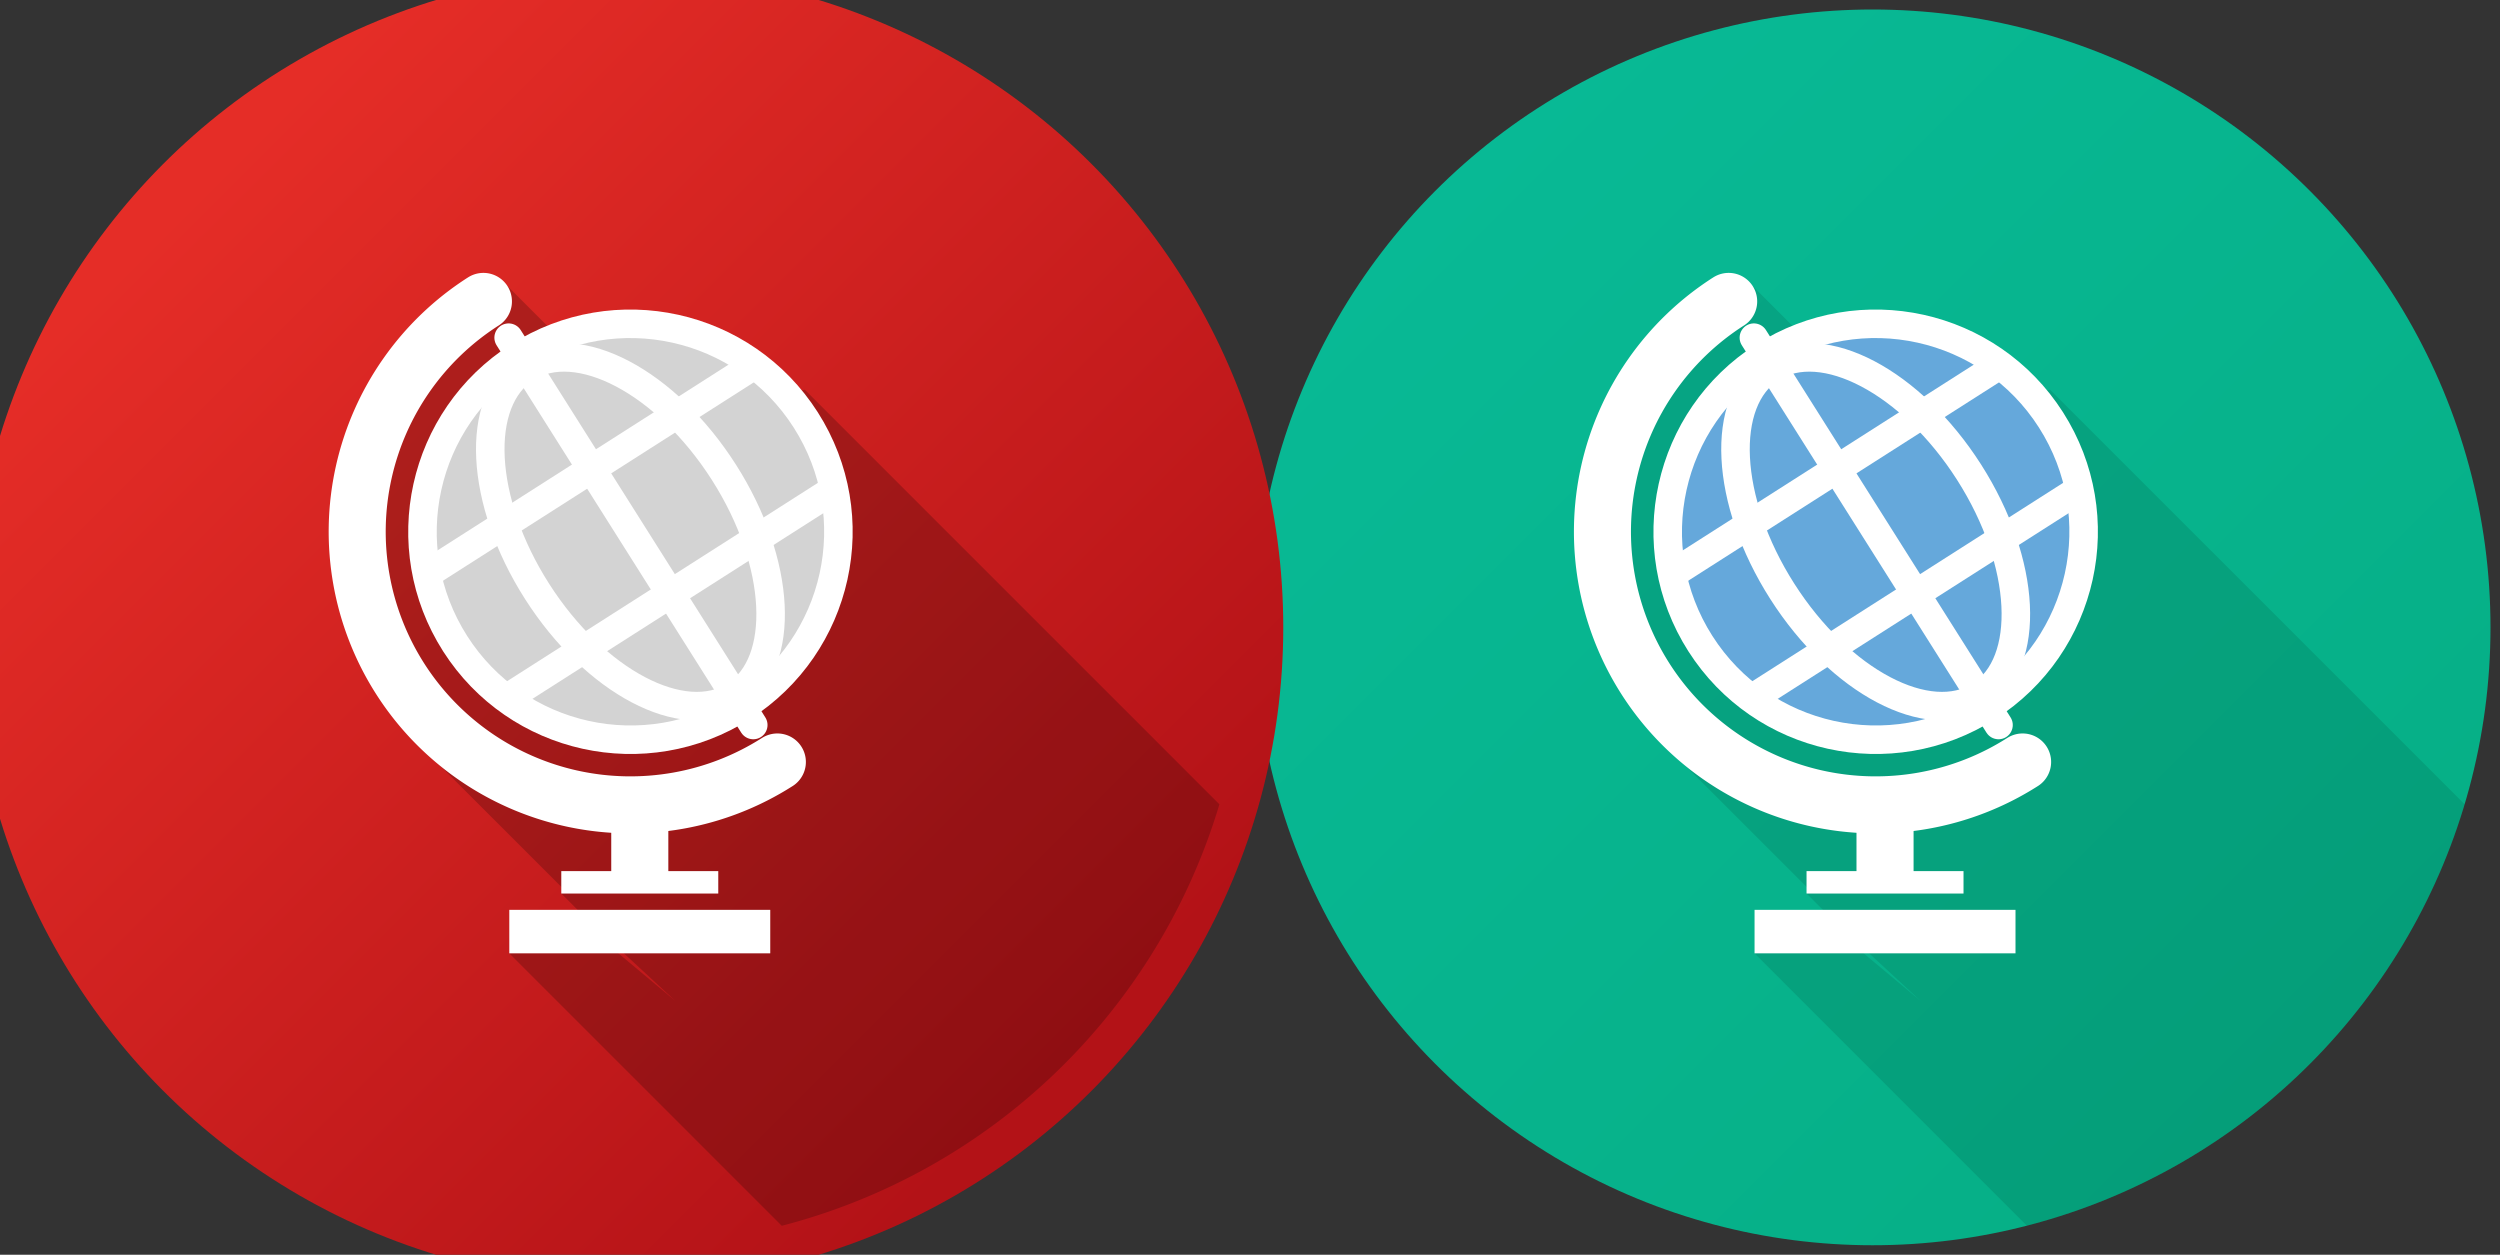 <svg xmlns="http://www.w3.org/2000/svg" xmlns:xlink="http://www.w3.org/1999/xlink" width="263" height="132"
    viewBox="0 0 263 132">
    <rect x="0" y="0" width="263" height="132" fill="#333333" stroke="none"/>
    <defs>
        <linearGradient id="0d04c7be-1af5-49ad-aebb-d5bd5c8f4b1f" x1="242.962" y1="111.962" x2="151.038" y2="20.038"
            gradientUnits="userSpaceOnUse">
            <stop offset="0" stop-color="#06af86" />
            <stop offset="1" stop-color="#08b995" />
        </linearGradient>
        <linearGradient id="a" x1="111.667" x2="20.246" y1="111.667" y2="20.246" gradientUnits="userSpaceOnUse">
            <stop offset="0" stop-color="#b31217" class="stopColor07758e svgShape" />
            <stop offset="1" stop-color="#e52d27" class="stopColor087f95 svgShape" />
        </linearGradient>
    </defs>
    <title>geografija</title>
    <g id="6956e7d0-ecb0-4c9d-a559-4bb8e229a1f0" data-name="Layer 2">
        <g id="62eec953-39f9-4223-8a8d-1522abef087c" data-name="Layer 1">
            <rect width="263" height="132" fill="none" />
            <circle cx="197" cy="66" r="65" fill="url(#0d04c7be-1af5-49ad-aebb-d5bd5c8f4b1f)" />
            <circle cx="66" cy="66" r="69" fill="url(#a)" />
            <path
                d="M53.579,100.292,82.242,128.954A65.116,65.116,0,0,0,128.281,84.613L84.668,41,67.897,44.604l-14.5-14.5-4.396,2.562-11.333,21,4.5,22.75L59.423,93.672l-.391.312,2.672,2.672,9.365,8.662L62.314,98Z"
                opacity="0.2" />
            <circle cx="66.626" cy="56.375" r="21.625" fill="lightgrey" />
            <circle cx="66.323" cy="55.943" r="21.876" transform="translate(-19.681 44.466) rotate(-32.547)"
                fill="none" stroke="#fff" stroke-miterlimit="10" stroke-width="3" />
            <ellipse cx="66.323" cy="55.943" rx="11.654" ry="20.445"
                transform="translate(-19.681 44.466) rotate(-32.547)" fill="none" stroke="#fff"
                stroke-miterlimit="10" stroke-width="3" />
            <line x1="53.508" y1="35.522" x2="79.244" y2="76.271" fill="none" stroke="#fff" stroke-linecap="round"
                stroke-linejoin="round" stroke-width="3" />
            <line x1="80.066" y1="37.955" x2="44.219" y2="60.833" fill="none" stroke="#fff" stroke-miterlimit="10"
                stroke-width="3" />
            <line x1="88.426" y1="51.053" x2="52.579" y2="73.93" fill="none" stroke="#fff" stroke-miterlimit="10"
                stroke-width="3" />
            <path d="M81.778,80.16A28.739,28.739,0,0,1,50.856,31.708" fill="none" stroke="#fff"
                stroke-linecap="round" stroke-linejoin="round" stroke-width="6" />
            <rect x="53.579" y="95.716" width="27.452" height="4.575" fill="#fff" />
            <rect x="59.048" y="91.641" width="16.514" height="2.359" fill="#fff" />
            <rect x="62.373" y="85.636" width="9.866" height="6.005"
                transform="translate(155.944 21.333) rotate(90)" fill="#fff" />
            <path
                d="M184.579,100.292l28.663,28.663A65.116,65.116,0,0,0,259.281,84.613L215.668,41l-16.771,3.604-14.5-14.5-4.396,2.562-11.333,21,4.5,22.75,17.255,17.255-.391.312,2.672,2.672,9.365,8.662L193.314,98Z"
                opacity="0.1" />
            <circle cx="197.626" cy="56.375" r="21.625" fill="#65a8db" />
            <circle cx="197.322" cy="55.943" r="21.876" transform="translate(0.892 114.942) rotate(-32.547)"
                fill="none" stroke="#fff" stroke-miterlimit="10" stroke-width="3" />
            <ellipse cx="197.322" cy="55.943" rx="11.654" ry="20.445"
                transform="translate(0.892 114.942) rotate(-32.547)" fill="none" stroke="#fff" stroke-miterlimit="10"
                stroke-width="3" />
            <line x1="184.508" y1="35.522" x2="210.244" y2="76.271" fill="none" stroke="#fff" stroke-linecap="round"
                stroke-linejoin="round" stroke-width="3" />
            <line x1="211.066" y1="37.955" x2="175.219" y2="60.833" fill="none" stroke="#fff" stroke-miterlimit="10"
                stroke-width="3" />
            <line x1="219.426" y1="51.053" x2="183.579" y2="73.93" fill="none" stroke="#fff" stroke-miterlimit="10"
                stroke-width="3" />
            <path d="M212.778,80.16a28.739,28.739,0,1,1-30.922-48.452" fill="none" stroke="#fff"
                stroke-linecap="round" stroke-linejoin="round" stroke-width="6" />
            <rect x="184.579" y="95.716" width="27.452" height="4.575" fill="#fff" />
            <rect x="190.048" y="91.641" width="16.514" height="2.359" fill="#fff" />
            <rect x="193.373" y="85.636" width="9.866" height="6.005"
                transform="translate(286.944 -109.667) rotate(90)" fill="#fff" />
        </g>
    </g>
</svg>